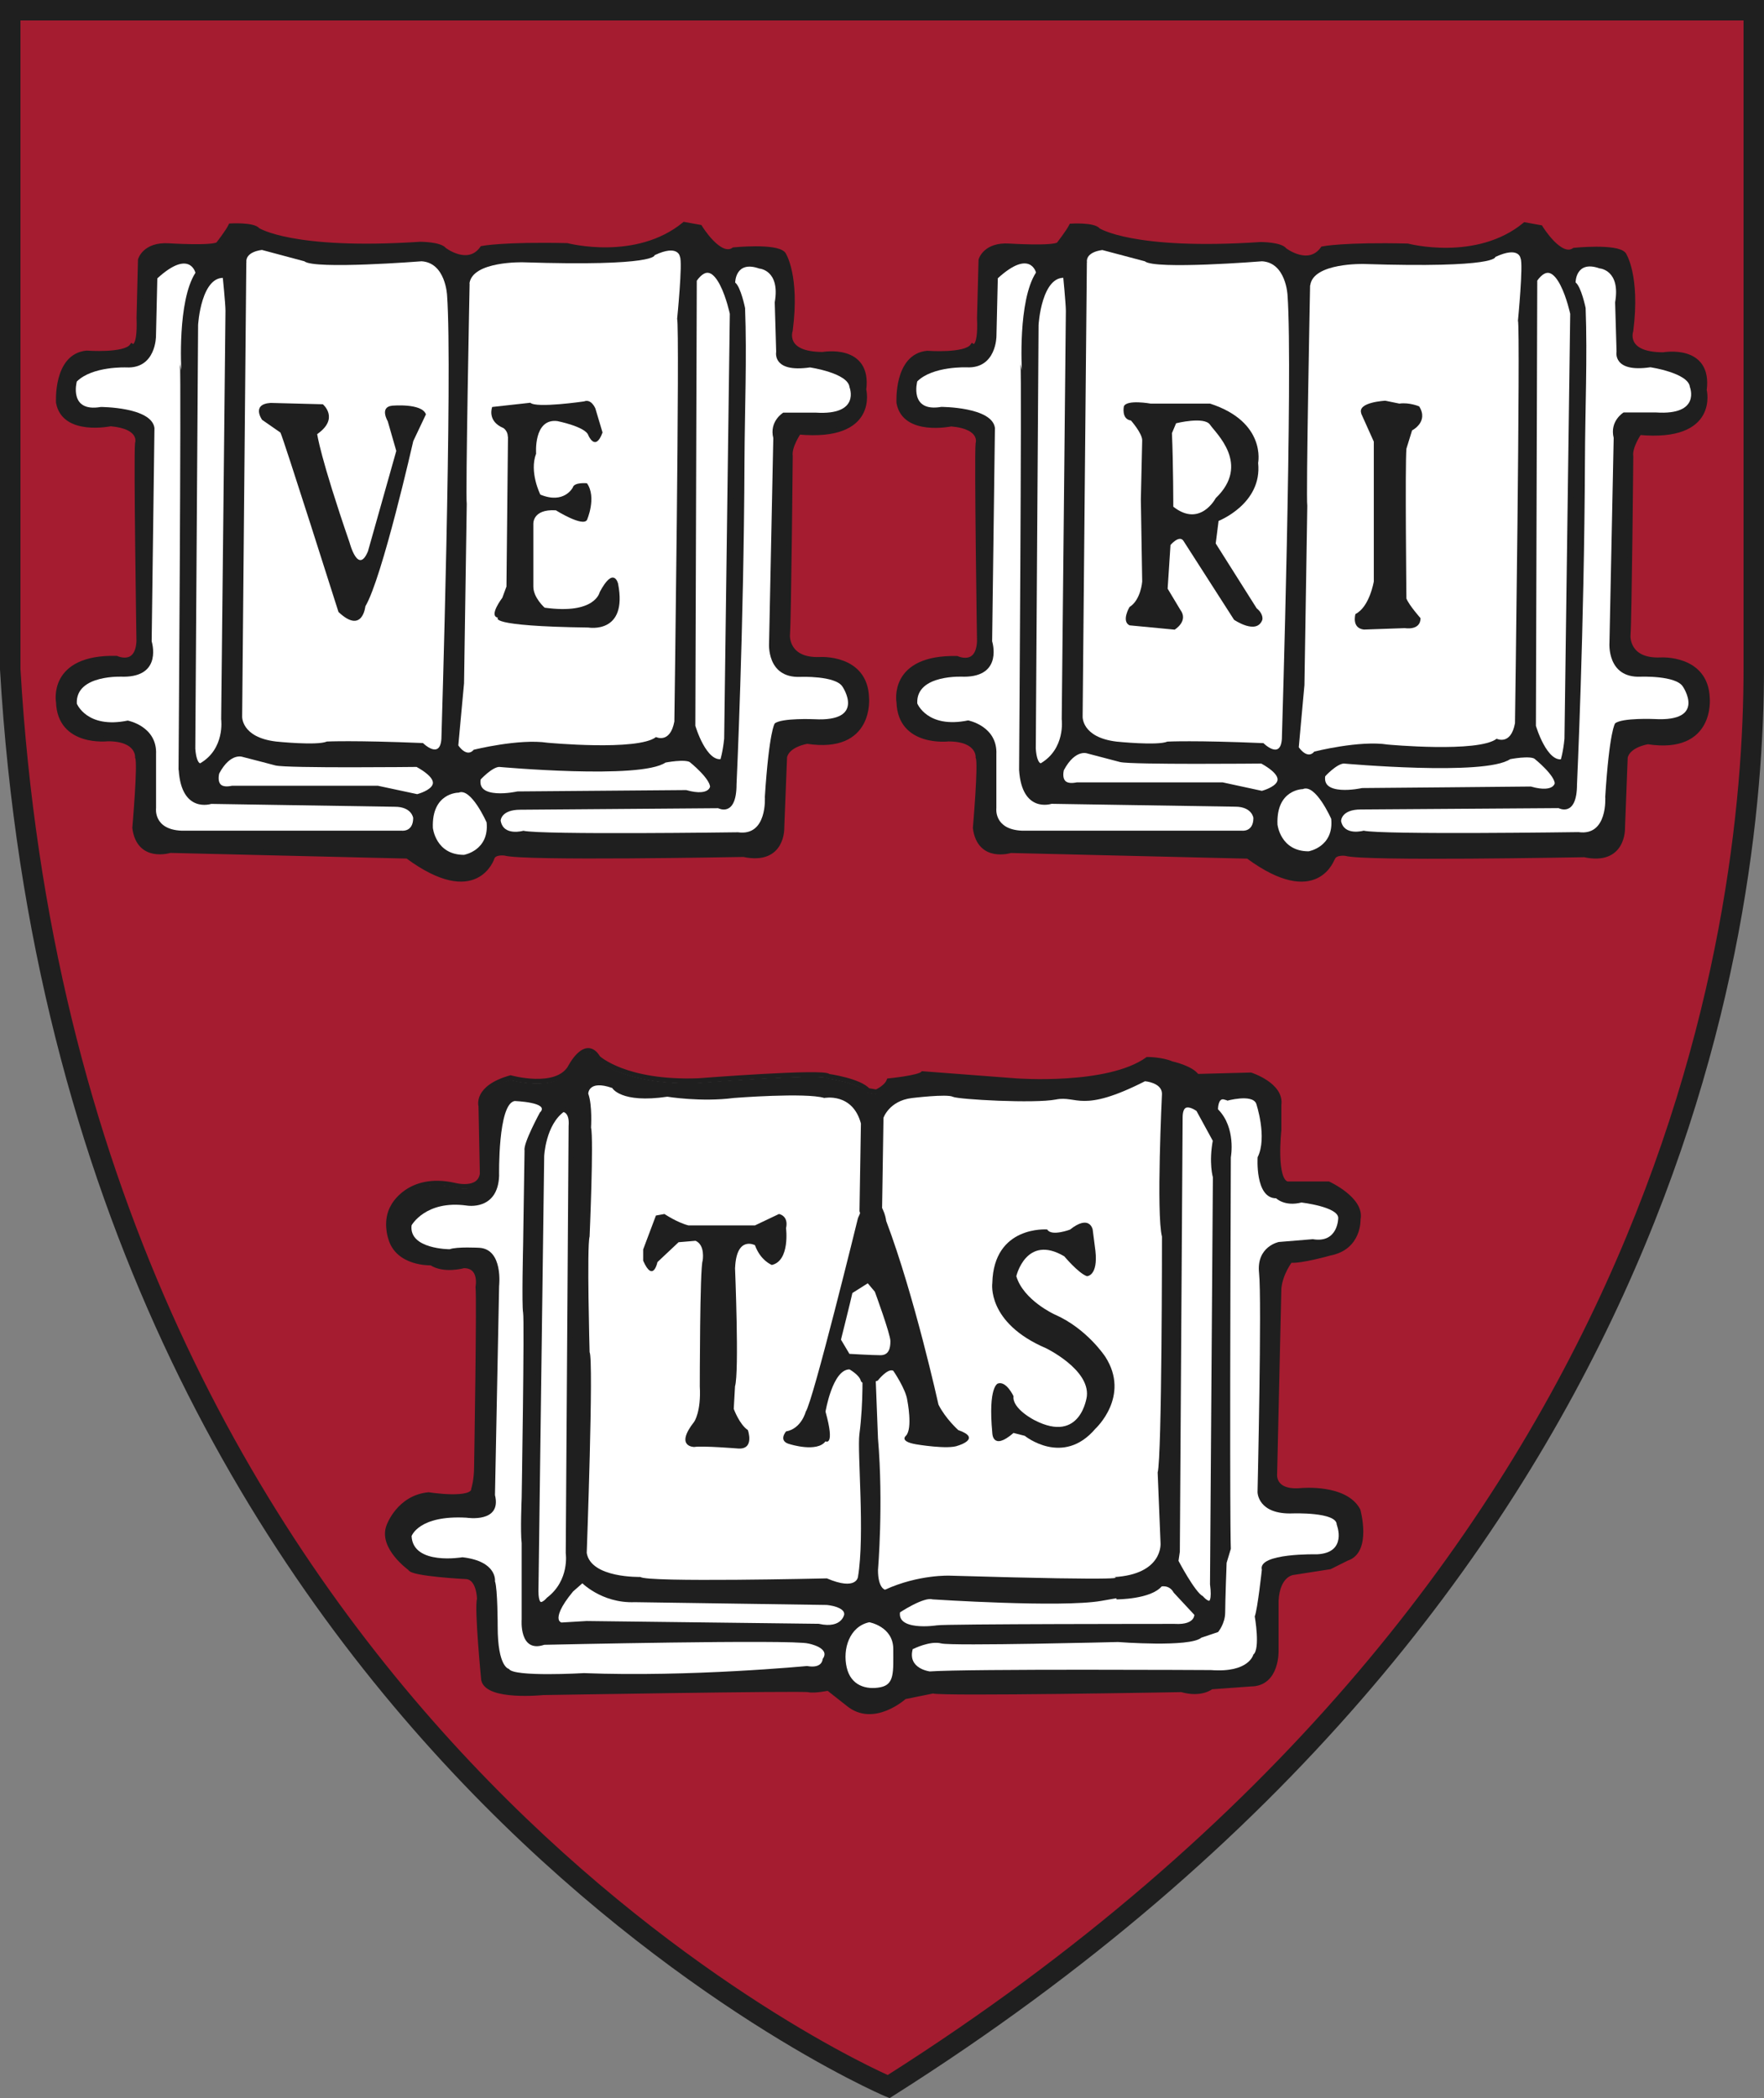 <?xml version="1.0" encoding="UTF-8" standalone="no"?>
<!-- Created with Inkscape (http://www.inkscape.org/) -->

<svg
   width="20.877mm"
   height="24.828mm"
   viewBox="0 0 20.877 24.828"
   version="1.1"
   id="svg1"
   inkscape:version="1.3 (0e150ed, 2023-07-21)"
   sodipodi:docname="harvard_shield.svg"
   xmlns:inkscape="http://www.inkscape.org/namespaces/inkscape"
   xmlns:sodipodi="http://sodipodi.sourceforge.net/DTD/sodipodi-0.dtd"
   xmlns="http://www.w3.org/2000/svg"
   xmlns:svg="http://www.w3.org/2000/svg">
  <rect x="0" y="0" width="20.877" height="24.828" fill="#808080" stroke="none"/>
  <sodipodi:namedview
     id="namedview1"
     pagecolor="#ffffff"
     bordercolor="#000000"
     borderopacity="0.25"
     inkscape:showpageshadow="2"
     inkscape:pageopacity="0.0"
     inkscape:pagecheckerboard="0"
     inkscape:deskcolor="#d1d1d1"
     inkscape:document-units="mm"
     inkscape:zoom="0.92737795"
     inkscape:cx="63.081077"
     inkscape:cy="179.53845"
     inkscape:window-width="1392"
     inkscape:window-height="1212"
     inkscape:window-x="0"
     inkscape:window-y="25"
     inkscape:window-maximized="0"
     inkscape:current-layer="layer1" />
  <defs
     id="defs1" />
  <g
     inkscape:label="Layer 1"
     inkscape:groupmode="layer"
     id="layer1"
     transform="translate(-88.398,-101.058)">
    <path
       id="path19"
       d="m 88.551,101.19 h 20.635 v 7.796 c 0,3.571 -1.329,11.145 -10.24,16.782 0,0 -9.656,-4.032 -10.395,-16.782 v -7.796"
       style="fill:#a51c30;fill-opacity:1;fill-rule:nonzero;stroke:none;stroke-width:0.035" />
    <path
       id="path20"
       d="m 88.64,101.3 v 7.672 c 0.697,12.011 9.469,16.279 10.264,16.641 9.141,-5.81 10.129,-13.57 10.129,-16.641 v -7.672 z m 10.286,24.586 -0.058,-0.024 c -0.097,-0.041 -9.734,-4.207 -10.47,-16.882 l -1.38e-4,-7.922 h 20.877 v 7.915 c 0,3.117 -1.003,11.002 -10.296,16.88 l -0.053,0.034"
       style="fill:#1f1f1f;fill-opacity:1;fill-rule:nonzero;stroke:none;stroke-width:0.035" />
    <path
       id="path21"
       d="m 104.17,111.206 c 0,0 -0.184,0.587 -1.002,-0.016 l -2.809,-0.067 c 0,0 -0.368,0.118 -0.418,-0.267 0,0 0.067,-0.769 0.033,-0.836 0,0 0.017,-0.217 -0.352,-0.217 0,0 -0.569,0.067 -0.585,-0.435 0,0 -0.1,-0.535 0.686,-0.518 0,0 0.251,0.117 0.267,-0.201 0,0 -0.033,-2.174 -0.017,-2.34 0,0 0.067,-0.201 -0.318,-0.234 0,0 -0.551,0.116 -0.618,-0.25 0,0 -0.033,-0.552 0.335,-0.587 0,0 0.451,0.034 0.535,-0.084 0,0 0.101,0.066 0.083,-0.333 l 0.018,-0.686 c 0,0 0.049,-0.184 0.334,-0.166 0,0 0.518,0.033 0.586,-0.018 0,0 0.116,-0.15 0.15,-0.218 0,0 0.267,-0.016 0.317,0.051 0,0 0.402,0.268 1.923,0.167 0,0 0.235,0 0.284,0.068 0,0 0.284,0.217 0.452,-0.017 0,0 0.25,-0.051 1.003,-0.033 0,0 0.82,0.217 1.388,-0.251 l 0.184,0.033 c 0,0 0.234,0.384 0.401,0.268 0,0 0.502,-0.05 0.585,0.05 0,0 0.167,0.25 0.084,0.903 0,0 -0.1,0.284 0.385,0.284 0,0 0.552,-0.101 0.484,0.418 0,0 0.15,0.586 -0.768,0.502 0,0 -0.118,0.167 -0.101,0.284 0,0 -0.017,1.905 -0.033,2.123 0,0 -0.016,0.301 0.385,0.284 0,0 0.535,-0.035 0.553,0.451 0,0 0.066,0.636 -0.703,0.518 0,0 -0.234,0.034 -0.268,0.184 l -0.032,0.836 c 0,0 0.016,0.418 -0.451,0.317 -0.067,0 -2.608,0.05 -2.826,-0.016 0,0 -0.118,-0.017 -0.151,0.049"
       style="fill:#ffffff;fill-opacity:1;fill-rule:nonzero;stroke:none;stroke-width:0.035" />
    <path
       id="path22"
       d="m 98.769,114.001 c 0,0 0.117,-0.049 0.15,-0.132 0,0 0.351,-0.035 0.401,-0.084 l 1.104,0.084 c 0,0 1.086,0.083 1.555,-0.253 0,0 0.168,0 0.286,0.051 0,0 0.233,0.05 0.299,0.15 l 0.636,-0.017 c 0,0 0.368,0.118 0.334,0.353 v 0.3 c 0,0 -0.067,0.602 0.1,0.636 h 0.486 c 0,0 0.401,0.184 0.351,0.418 0,0 0.017,0.334 -0.333,0.401 0,0 -0.352,0.1 -0.468,0.084 0,0 -0.118,0.15 -0.135,0.334 l -0.05,2.191 c 0,0 -0.034,0.234 0.318,0.2 0,0 0.518,-0.05 0.669,0.235 0,0 0.134,0.485 -0.134,0.568 l -0.2,0.1 -0.436,0.069 c 0,0 -0.183,0.016 -0.2,0.333 v 0.585 c 0,0 0.017,0.402 -0.301,0.402 l -0.468,0.034 c 0,0 -0.117,0.1 -0.351,0.033 0,0 -2.842,0.051 -2.943,0.016 l -0.335,0.068 c 0,0 -0.367,0.334 -0.669,0.082 l -0.234,-0.185 c 0,0 -0.167,0.034 -0.233,0.018 -0.067,-0.018 -3.144,0.034 -3.144,0.034 0,0 -0.652,0.067 -0.702,-0.151 0,0 -0.083,-0.853 -0.05,-0.954 0,0 0,-0.25 -0.151,-0.267 0,0 -0.652,-0.033 -0.669,-0.1 0,0 -0.352,-0.25 -0.251,-0.501 0,0 0.117,-0.336 0.468,-0.368 0,0 0.535,0.085 0.535,-0.067 0,0 0.034,-0.1 0.034,-0.266 0,0 0.033,-1.991 0.016,-2.124 0,0 0.05,-0.251 -0.167,-0.251 0,0 -0.234,0.066 -0.384,-0.033 0,0 -0.401,0.017 -0.485,-0.301 0,0 -0.067,-0.2 0.033,-0.369 0,0 0.184,-0.367 0.719,-0.25 0,0 0.301,0.084 0.334,-0.133 l -0.016,-0.803 c 0,0 -0.068,-0.217 0.351,-0.334 0,0 0.535,0.15 0.702,-0.117 0,0 0.184,-0.368 0.333,-0.118 0,0 0.319,0.302 1.188,0.27 0,0 1.505,-0.118 1.538,-0.052 0,0 0.367,0.052 0.468,0.168 l 0.101,0.016"
       style="fill:#ffffff;fill-opacity:1;fill-rule:nonzero;stroke:none;stroke-width:0.035" />
    <path
       id="path23"
       d="m 94.223,111.206 c 0,0 -0.184,0.587 -1.003,-0.017 l -2.809,-0.067 c 0,0 -0.368,0.118 -0.418,-0.267 0,0 0.067,-0.768 0.033,-0.836 0,0 0.017,-0.218 -0.351,-0.218 0,0 -0.568,0.068 -0.585,-0.434 0,0 -0.101,-0.536 0.685,-0.519 0,0 0.25,0.117 0.267,-0.201 0,0 -0.034,-2.173 -0.017,-2.342 0,0 0.068,-0.198 -0.317,-0.232 0,0 -0.552,0.116 -0.618,-0.252 0,0 -0.034,-0.551 0.334,-0.585 0,0 0.451,0.034 0.535,-0.082 0,0 0.1,0.065 0.084,-0.336 l 0.017,-0.685 c 0,0 0.05,-0.184 0.334,-0.167 0,0 0.519,0.033 0.586,-0.017 0,0 0.117,-0.15 0.149,-0.218 0,0 0.269,-0.015 0.319,0.05 0,0 0.401,0.267 1.924,0.167 0,0 0.233,0 0.284,0.067 0,0 0.283,0.217 0.45,-0.018 0,0 0.251,-0.05 1.004,-0.033 0,0 0.818,0.216 1.387,-0.25 l 0.184,0.033 c 0,0 0.234,0.384 0.402,0.267 0,0 0.501,-0.05 0.586,0.051 0,0 0.167,0.25 0.082,0.903 0,0 -0.1,0.284 0.385,0.284 0,0 0.552,-0.1 0.485,0.417 0,0 0.151,0.586 -0.769,0.502 0,0 -0.117,0.168 -0.101,0.284 0,0 -0.017,1.905 -0.033,2.123 0,0 -0.016,0.3 0.385,0.284 0,0 0.535,-0.035 0.551,0.451 0,0 0.066,0.635 -0.702,0.518 0,0 -0.234,0.034 -0.268,0.184 l -0.033,0.836 c 0,0 0.018,0.419 -0.452,0.319 -0.067,0 -2.607,0.05 -2.825,-0.016 0,0 -0.117,-0.018 -0.15,0.048"
       style="fill:#ffffff;fill-opacity:1;fill-rule:nonzero;stroke:none;stroke-width:0.035" />
    <path
       id="path24"
       d="m 104.17,111.206 c 0,0 -0.184,0.587 -1.002,-0.016 l -2.809,-0.067 c 0,0 -0.368,0.118 -0.418,-0.267 0,0 0.067,-0.769 0.033,-0.836 0,0 0.017,-0.217 -0.352,-0.217 0,0 -0.569,0.067 -0.585,-0.435 0,0 -0.1,-0.535 0.686,-0.518 0,0 0.251,0.117 0.267,-0.201 0,0 -0.033,-2.174 -0.017,-2.34 0,0 0.067,-0.201 -0.318,-0.234 0,0 -0.551,0.116 -0.618,-0.25 0,0 -0.033,-0.552 0.335,-0.587 0,0 0.451,0.034 0.535,-0.084 0,0 0.101,0.066 0.083,-0.333 l 0.018,-0.686 c 0,0 0.049,-0.184 0.334,-0.166 0,0 0.518,0.033 0.586,-0.018 0,0 0.116,-0.15 0.15,-0.218 0,0 0.267,-0.016 0.317,0.051 0,0 0.402,0.268 1.923,0.167 0,0 0.235,0 0.284,0.068 0,0 0.284,0.217 0.452,-0.017 0,0 0.25,-0.051 1.003,-0.033 0,0 0.82,0.217 1.388,-0.251 l 0.184,0.033 c 0,0 0.234,0.384 0.401,0.268 0,0 0.502,-0.05 0.585,0.05 0,0 0.167,0.25 0.084,0.903 0,0 -0.1,0.284 0.385,0.284 0,0 0.552,-0.101 0.484,0.418 0,0 0.15,0.586 -0.768,0.502 0,0 -0.118,0.167 -0.101,0.284 0,0 -0.017,1.905 -0.033,2.123 0,0 -0.016,0.301 0.385,0.284 0,0 0.535,-0.035 0.553,0.451 0,0 0.066,0.636 -0.703,0.518 0,0 -0.234,0.034 -0.268,0.184 l -0.032,0.836 c 0,0 0.016,0.418 -0.451,0.317 -0.067,0 -2.608,0.05 -2.826,-0.016 0,0 -0.118,-0.017 -0.151,0.049"
       style="fill:#1f1f1f;fill-opacity:1;fill-rule:nonzero;stroke:none;stroke-width:0.035" />
    <path
       id="path25"
       d="m 104.17,111.206 c 0,0 -0.184,0.587 -1.002,-0.016 l -2.809,-0.067 c 0,0 -0.368,0.118 -0.418,-0.267 0,0 0.067,-0.769 0.033,-0.836 0,0 0.017,-0.217 -0.352,-0.217 0,0 -0.569,0.067 -0.585,-0.435 0,0 -0.1,-0.535 0.686,-0.518 0,0 0.251,0.117 0.267,-0.201 0,0 -0.033,-2.174 -0.017,-2.34 0,0 0.067,-0.201 -0.318,-0.234 0,0 -0.551,0.116 -0.618,-0.25 0,0 -0.033,-0.552 0.335,-0.587 0,0 0.451,0.034 0.535,-0.084 0,0 0.101,0.066 0.083,-0.333 l 0.018,-0.686 c 0,0 0.049,-0.184 0.334,-0.166 0,0 0.518,0.033 0.586,-0.018 0,0 0.116,-0.15 0.15,-0.218 0,0 0.267,-0.016 0.317,0.051 0,0 0.402,0.268 1.923,0.167 0,0 0.235,0 0.284,0.068 0,0 0.284,0.217 0.452,-0.017 0,0 0.25,-0.051 1.003,-0.033 0,0 0.82,0.217 1.388,-0.251 l 0.184,0.033 c 0,0 0.234,0.384 0.401,0.268 0,0 0.502,-0.05 0.585,0.05 0,0 0.167,0.25 0.084,0.903 0,0 -0.1,0.284 0.385,0.284 0,0 0.552,-0.101 0.484,0.418 0,0 0.15,0.586 -0.768,0.502 0,0 -0.118,0.167 -0.101,0.284 0,0 -0.017,1.905 -0.033,2.123 0,0 -0.016,0.301 0.385,0.284 0,0 0.535,-0.035 0.553,0.451 0,0 0.066,0.636 -0.703,0.518 0,0 -0.234,0.034 -0.268,0.184 l -0.032,0.836 c 0,0 0.016,0.418 -0.451,0.317 -0.067,0 -2.608,0.05 -2.826,-0.016 0,0 -0.118,-0.017 -0.151,0.049 z"
       style="fill:none;stroke:#1f1f1f;stroke-width:0.058;stroke-linecap:butt;stroke-linejoin:miter;stroke-miterlimit:4;stroke-dasharray:none;stroke-opacity:1" />
    <path
       id="path26"
       d="m 101.01,104.317 c 0,0 0.033,0.335 0.033,0.419 0,0.084 -0.049,4.832 -0.049,4.832 0,0 0.049,0.367 -0.267,0.551 0,0 -0.085,0.033 -0.101,-0.201 l 0.033,-5.015 c 0,0 0.033,-0.619 0.351,-0.587"
       style="fill:#ffffff;fill-opacity:1;fill-rule:nonzero;stroke:none;stroke-width:0.035" />
    <path
       id="path27"
       d="m 101.01,104.317 c 0,0 0.033,0.335 0.033,0.419 0,0.084 -0.049,4.832 -0.049,4.832 0,0 0.049,0.367 -0.267,0.551 0,0 -0.085,0.033 -0.101,-0.201 l 0.033,-5.015 c 0,0 0.033,-0.619 0.351,-0.587 z"
       style="fill:none;stroke:#1f1f1f;stroke-width:0.061;stroke-linecap:butt;stroke-linejoin:miter;stroke-miterlimit:4;stroke-dasharray:none;stroke-opacity:1" />
    <path
       id="path28"
       d="m 100.459,110.17 c 0,0 0.033,-4.715 0.017,-4.799 -0.017,-0.083 0.016,0.067 0.016,0.067 0,0 -0.05,-0.819 0.167,-1.155 0,0 -0.068,-0.283 -0.452,0.068 l -0.016,0.685 c 0,0 0,0.385 -0.351,0.369 0,0 -0.402,-0.017 -0.586,0.166 0,0 -0.1,0.368 0.284,0.302 0,0 0.602,0 0.635,0.249 l -0.033,2.525 c 0,0 0.134,0.419 -0.334,0.419 0,0 -0.57,-0.035 -0.552,0.316 0,0 0.118,0.301 0.602,0.201 0,0 0.35,0.067 0.334,0.402 v 0.635 c 0,0 -0.034,0.252 0.301,0.268 h 2.608 c 0,0 0.133,0.017 0.133,-0.151 0,0 -0.016,-0.133 -0.216,-0.133 l -2.173,-0.034 c 0,0 -0.351,0.118 -0.384,-0.401"
       style="fill:#ffffff;fill-opacity:1;fill-rule:nonzero;stroke:none;stroke-width:0.035" />
    <path
       id="path29"
       d="m 100.96,110.162 c 0,0 -0.067,0.234 0.184,0.185 h 1.722 l 0.467,0.101 c 0,0 0.485,-0.118 0,-0.385 0,0 -1.538,0.015 -1.672,-0.017 0,0 -0.318,-0.084 -0.385,-0.101 0,0 -0.166,-0.067 -0.316,0.216"
       style="fill:#ffffff;fill-opacity:1;fill-rule:nonzero;stroke:none;stroke-width:0.035" />
    <path
       id="path30"
       d="m 100.96,110.162 c 0,0 -0.067,0.234 0.184,0.185 h 1.722 l 0.467,0.101 c 0,0 0.485,-0.118 0,-0.385 0,0 -1.538,0.015 -1.672,-0.017 0,0 -0.318,-0.084 -0.385,-0.101 0,0 -0.166,-0.067 -0.316,0.216 z"
       style="fill:none;stroke:#1f1f1f;stroke-width:0.061;stroke-linecap:butt;stroke-linejoin:miter;stroke-miterlimit:4;stroke-dasharray:none;stroke-opacity:1" />
    <path
       id="path31"
       d="m 103.818,110.396 c 0,0 -0.318,0 -0.301,0.419 0,0 0.034,0.317 0.368,0.317 0,0 0.301,-0.05 0.268,-0.384 0,0 -0.185,-0.419 -0.336,-0.352"
       style="fill:#ffffff;fill-opacity:1;fill-rule:nonzero;stroke:none;stroke-width:0.035" />
    <path
       id="path32"
       d="m 104.053,110.23 c 0,0 0.15,-0.167 0.251,-0.167 0,0 1.673,0.15 1.955,-0.05 0,0 0.252,-0.051 0.319,0 0,0 0.251,0.2 0.251,0.317 0,0 -0.017,0.151 -0.318,0.066 0,0 -1.89,0.018 -1.99,0.018 0,0 -0.519,0.116 -0.468,-0.184"
       style="fill:#ffffff;fill-opacity:1;fill-rule:nonzero;stroke:none;stroke-width:0.035" />
    <path
       id="path33"
       d="m 104.053,110.23 c 0,0 0.15,-0.167 0.251,-0.167 0,0 1.673,0.15 1.955,-0.05 0,0 0.252,-0.051 0.319,0 0,0 0.251,0.2 0.251,0.317 0,0 -0.017,0.151 -0.318,0.066 0,0 -1.89,0.018 -1.99,0.018 0,0 -0.519,0.116 -0.468,-0.184 z"
       style="fill:none;stroke:#1f1f1f;stroke-width:0.061;stroke-linecap:butt;stroke-linejoin:miter;stroke-miterlimit:4;stroke-dasharray:none;stroke-opacity:1" />
    <path
       id="path34"
       d="m 104.27,110.772 c 0,0 0,-0.135 0.234,-0.135 l 2.34,-0.016 c 0,0 0.218,0.117 0.218,-0.284 0,0 0.085,-1.822 0.094,-3.83 0.002,-0.598 0.03,-1.224 0.008,-1.805 0,0 -0.052,-0.251 -0.119,-0.302 0,0 0,-0.267 0.284,-0.166 0,0 0.251,0.017 0.184,0.402 l 0.017,0.583 c 0,0 -0.051,0.252 0.4,0.185 0,0 0.451,0.067 0.468,0.234 0,0 0.134,0.336 -0.4,0.301 h -0.385 c 0,0 -0.167,0.1 -0.117,0.301 l -0.05,2.425 c 0,0 -0.033,0.417 0.368,0.401 0,0 0.417,-0.017 0.501,0.117 0,0 0.286,0.418 -0.334,0.384 0,0 -0.384,-0.017 -0.468,0.051 0,0 -0.067,0.083 -0.117,0.869 0,0 0.034,0.468 -0.317,0.418 0,0 -2.325,0.033 -2.542,-0.017 0,0 -0.235,0.067 -0.268,-0.118"
       style="fill:#ffffff;fill-opacity:1;fill-rule:nonzero;stroke:none;stroke-width:0.035" />
    <path
       id="path35"
       d="m 101.261,104.166 -0.05,5.369 c 0,0 -0.016,0.249 0.402,0.299 0,0 0.485,0.05 0.601,0 0,0 0.32,-0.017 1.137,0.018 0,0 0.202,0.202 0.218,-0.051 0,0 0.133,-4.346 0.067,-5.25 0,0 -0.017,-0.385 -0.302,-0.401 0,0 -1.27,0.102 -1.387,0 l -0.502,-0.133 c 0,0 -0.201,0.017 -0.183,0.149"
       style="fill:#ffffff;fill-opacity:1;fill-rule:nonzero;stroke:none;stroke-width:0.035" />
    <path
       id="path36"
       d="m 103.903,104.434 c 0,0 -0.05,2.525 -0.033,2.609 l -0.034,2.122 -0.067,0.736 c 0,0 0.101,0.151 0.184,0.051 0,0 0.536,-0.136 0.87,-0.083 0,0 1.071,0.099 1.288,-0.069 0,0 0.168,0.084 0.217,-0.184 0,0 0.066,-4.681 0.035,-4.764 0,0 0.065,-0.67 0.031,-0.736 0,0 -0.015,-0.15 -0.299,-0.017 0,0 0.032,0.134 -1.555,0.083 0,0 -0.601,-0.017 -0.635,0.252"
       style="fill:#ffffff;fill-opacity:1;fill-rule:nonzero;stroke:none;stroke-width:0.035" />
    <path
       id="path37"
       d="m 106.561,104.368 -0.016,5.283 c 0,0 0.134,0.469 0.35,0.42 0,0 0.033,-0.101 0.049,-0.269 l 0.068,-5.033 c 0,0 -0.168,-0.801 -0.451,-0.401"
       style="fill:#ffffff;fill-opacity:1;fill-rule:nonzero;stroke:none;stroke-width:0.035" />
    <path
       id="path38"
       d="m 106.561,104.368 -0.016,5.283 c 0,0 0.134,0.469 0.35,0.42 0,0 0.033,-0.101 0.049,-0.269 l 0.068,-5.033 c 0,0 -0.168,-0.801 -0.451,-0.401 z"
       style="fill:none;stroke:#1f1f1f;stroke-width:0.061;stroke-linecap:butt;stroke-linejoin:miter;stroke-miterlimit:4;stroke-dasharray:none;stroke-opacity:1" />
    <path
       id="path39"
       d="m 104.509,105.95 c -0.051,-0.134 0.284,-0.15 0.284,-0.15 l 0.167,0.034 c 0.117,-0.017 0.234,0.033 0.234,0.033 0.116,0.184 -0.084,0.284 -0.084,0.284 l -0.067,0.217 c -0.017,0.185 0,1.773 0,1.773 0.033,0.082 0.167,0.232 0.167,0.232 0,0.151 -0.185,0.118 -0.185,0.118 l -0.485,0.017 c -0.15,-0.017 -0.1,-0.184 -0.1,-0.184 0.167,-0.083 0.217,-0.385 0.217,-0.385 v -1.655 l -0.15,-0.334"
       style="fill:#1f1f1f;fill-opacity:1;fill-rule:nonzero;stroke:none;stroke-width:0.035" />
    <path
       id="path40"
       d="m 102.268,106.184 c 0.016,0.369 0.016,0.87 0.016,0.87 0.318,0.251 0.502,-0.101 0.502,-0.101 0.417,-0.4 0,-0.769 -0.067,-0.869 -0.068,-0.101 -0.402,-0.017 -0.402,-0.017 z m -0.017,1.322 -0.034,0.518 0.15,0.25 c 0.101,0.134 -0.067,0.235 -0.067,0.235 l -0.534,-0.051 c -0.1,-0.05 0,-0.217 0,-0.217 0.134,-0.083 0.15,-0.301 0.15,-0.301 l -0.016,-0.97 0.016,-0.702 c 0,-0.083 -0.133,-0.234 -0.133,-0.234 -0.116,-0.016 -0.084,-0.167 -0.084,-0.167 0.033,-0.084 0.317,-0.033 0.317,-0.033 h 0.703 c 0.669,0.217 0.569,0.702 0.569,0.702 0.051,0.484 -0.468,0.686 -0.468,0.686 l -0.034,0.267 0.485,0.768 c 0.084,0.067 0.067,0.135 0.067,0.135 -0.067,0.184 -0.335,0 -0.335,0 l -0.601,-0.937 c -0.05,-0.067 -0.15,0.051 -0.15,0.051"
       style="fill:#1f1f1f;fill-opacity:1;fill-rule:nonzero;stroke:none;stroke-width:0.035" />
    <path
       id="path41"
       d="m 98.769,114.001 c 0,0 0.117,-0.049 0.15,-0.132 0,0 0.351,-0.035 0.401,-0.084 l 1.104,0.084 c 0,0 1.086,0.083 1.555,-0.253 0,0 0.168,0 0.286,0.051 0,0 0.233,0.05 0.299,0.15 l 0.636,-0.017 c 0,0 0.368,0.118 0.334,0.353 v 0.3 c 0,0 -0.067,0.602 0.1,0.636 h 0.486 c 0,0 0.401,0.184 0.351,0.418 0,0 0.017,0.334 -0.333,0.401 0,0 -0.352,0.1 -0.468,0.084 0,0 -0.118,0.15 -0.135,0.334 l -0.05,2.191 c 0,0 -0.034,0.234 0.318,0.2 0,0 0.518,-0.05 0.669,0.235 0,0 0.134,0.485 -0.134,0.568 l -0.2,0.1 -0.436,0.069 c 0,0 -0.183,0.016 -0.2,0.333 v 0.585 c 0,0 0.017,0.402 -0.301,0.402 l -0.468,0.034 c 0,0 -0.117,0.1 -0.351,0.033 0,0 -2.842,0.051 -2.943,0.016 l -0.335,0.068 c 0,0 -0.367,0.334 -0.669,0.082 l -0.234,-0.185 c 0,0 -0.167,0.034 -0.233,0.018 -0.067,-0.018 -3.144,0.034 -3.144,0.034 0,0 -0.652,0.067 -0.702,-0.151 0,0 -0.083,-0.853 -0.05,-0.954 0,0 0,-0.25 -0.151,-0.267 0,0 -0.652,-0.033 -0.669,-0.1 0,0 -0.352,-0.25 -0.251,-0.501 0,0 0.117,-0.336 0.468,-0.368 0,0 0.535,0.085 0.535,-0.067 0,0 0.034,-0.1 0.034,-0.266 0,0 0.033,-1.991 0.016,-2.124 0,0 0.05,-0.251 -0.167,-0.251 0,0 -0.234,0.066 -0.384,-0.033 0,0 -0.401,0.017 -0.485,-0.301 0,0 -0.067,-0.2 0.033,-0.369 0,0 0.184,-0.367 0.719,-0.25 0,0 0.301,0.084 0.334,-0.133 l -0.016,-0.803 c 0,0 -0.068,-0.217 0.351,-0.334 0,0 0.535,0.15 0.702,-0.117 0,0 0.184,-0.368 0.333,-0.118 0,0 0.319,0.302 1.188,0.27 0,0 1.505,-0.118 1.538,-0.052 0,0 0.367,0.052 0.468,0.168 l 0.101,0.016"
       style="fill:#1f1f1f;fill-opacity:1;fill-rule:nonzero;stroke:none;stroke-width:0.035" />
    <path
       id="path42"
       d="m 98.769,113.98 c 0,0 0.117,-0.049 0.15,-0.132 0,0 0.351,-0.035 0.401,-0.084 l 1.104,0.084 c 0,0 1.086,0.083 1.555,-0.253 0,0 0.169,0 0.286,0.051 0,0 0.233,0.05 0.299,0.15 l 0.636,-0.017 c 0,0 0.368,0.118 0.334,0.353 v 0.3 c 0,0 -0.067,0.602 0.1,0.636 h 0.486 c 0,0 0.401,0.184 0.351,0.418 0,0 0.017,0.334 -0.334,0.401 0,0 -0.352,0.1 -0.468,0.084 0,0 -0.118,0.15 -0.135,0.334 l -0.05,2.191 c 0,0 -0.034,0.233 0.317,0.2 0,0 0.518,-0.049 0.669,0.235 0,0 0.134,0.484 -0.133,0.568 l -0.2,0.1 -0.436,0.068 c 0,0 -0.183,0.016 -0.2,0.333 v 0.585 c 0,0 0.017,0.401 -0.301,0.401 l -0.467,0.034 c 0,0 -0.117,0.1 -0.351,0.033 0,0 -2.843,0.051 -2.943,0.016 l -0.336,0.068 c 0,0 -0.367,0.334 -0.668,0.083 l -0.234,-0.184 c 0,0 -0.167,0.034 -0.234,0.018 -0.067,-0.018 -3.143,0.034 -3.143,0.034 0,0 -0.652,0.067 -0.702,-0.151 0,0 -0.083,-0.853 -0.05,-0.954 0,0 0,-0.25 -0.151,-0.267 0,0 -0.652,-0.033 -0.669,-0.1 0,0 -0.351,-0.251 -0.251,-0.501 0,0 0.118,-0.335 0.469,-0.369 0,0 0.534,0.085 0.534,-0.067 0,0 0.034,-0.101 0.034,-0.267 0,0 0.033,-1.991 0.017,-2.124 0,0 0.05,-0.252 -0.168,-0.252 0,0 -0.234,0.067 -0.384,-0.033 0,0 -0.401,0.017 -0.484,-0.301 0,0 -0.068,-0.2 0.033,-0.369 0,0 0.184,-0.367 0.719,-0.25 0,0 0.302,0.084 0.335,-0.133 l -0.016,-0.803 c 0,0 -0.067,-0.217 0.351,-0.335 0,0 0.535,0.15 0.702,-0.117 0,0 0.184,-0.368 0.333,-0.118 0,0 0.319,0.302 1.188,0.27 0,0 1.505,-0.118 1.538,-0.052 0,0 0.368,0.052 0.468,0.168 z"
       style="fill:none;stroke:#1f1f1f;stroke-width:0.058;stroke-linecap:butt;stroke-linejoin:miter;stroke-miterlimit:4;stroke-dasharray:none;stroke-opacity:1" />
    <path
       id="path43"
       d="m 99.204,120.572 c 0,0 0.201,-0.102 0.335,-0.066 0.134,0.032 2.09,-0.017 2.09,-0.017 0,0 0.852,0.066 0.986,-0.051 l 0.199,-0.067 c 0,0 0.084,-0.099 0.084,-0.233 0,-0.135 0.017,-0.586 0.017,-0.586 l 0.05,-0.166 c 0,0 -0.017,-0.168 0,-4.633 0,0 0.066,-0.349 -0.152,-0.568 0,0 0,-0.133 0.068,-0.117 0.068,0.017 0.034,0.017 0.034,0.017 0,0 0.301,-0.085 0.35,0.032 0,0 0.135,0.4 0.017,0.635 0,0 -0.033,0.486 0.219,0.486 0,0 0.1,0.101 0.3,0.05 0,0 0.435,0.051 0.435,0.183 0,0 0,0.302 -0.301,0.251 l -0.402,0.033 c 0,0 -0.268,0.052 -0.234,0.368 0.034,0.318 -0.018,2.592 -0.018,2.592 0,0 0,0.268 0.419,0.252 0,0 0.518,-0.018 0.518,0.132 0,0 0.133,0.335 -0.234,0.352 0,0 -0.703,-0.017 -0.652,0.183 0,0 -0.051,0.468 -0.084,0.552 0,0 0.068,0.385 -0.017,0.452 0,0 -0.049,0.217 -0.501,0.183 0,0 -2.876,-0.016 -3.328,0.016 0,0 -0.268,-0.032 -0.201,-0.267"
       style="fill:#ffffff;fill-opacity:1;fill-rule:nonzero;stroke:none;stroke-width:0.035" />
    <path
       id="path44"
       d="m 98.686,120.255 c 0,0 0.284,0.05 0.284,0.318 0,0.267 0.017,0.418 -0.151,0.451 -0.167,0.033 -0.35,-0.017 -0.4,-0.233 -0.051,-0.218 0.032,-0.486 0.267,-0.536"
       style="fill:#ffffff;fill-opacity:1;fill-rule:nonzero;stroke:none;stroke-width:0.035" />
    <path
       id="path45"
       d="m 99.02,120.121 c 0,0 0.3,-0.202 0.418,-0.167 0,0 1.522,0.1 1.99,0.018 0.468,-0.084 0.184,-0.018 0.184,-0.018 0,0 0.401,0 0.518,-0.151 0,0 0.118,-0.032 0.184,0.084 l 0.25,0.269 c 0,0 0.018,0.166 -0.266,0.149 0,0 -2.726,0 -2.809,0.017 0,0 -0.518,0.083 -0.468,-0.201"
       style="fill:#ffffff;fill-opacity:1;fill-rule:nonzero;stroke:none;stroke-width:0.035" />
    <path
       id="path46"
       d="m 99.02,120.121 c 0,0 0.3,-0.202 0.418,-0.167 0,0 1.522,0.1 1.99,0.018 0.468,-0.084 0.184,-0.018 0.184,-0.018 0,0 0.401,0 0.518,-0.151 0,0 0.118,-0.032 0.184,0.084 l 0.25,0.269 c 0,0 0.018,0.166 -0.266,0.149 0,0 -2.726,0 -2.809,0.017 0,0 -0.518,0.083 -0.468,-0.201 z"
       style="fill:none;stroke:#1f1f1f;stroke-width:0.061;stroke-linecap:butt;stroke-linejoin:miter;stroke-miterlimit:4;stroke-dasharray:none;stroke-opacity:1" />
    <path
       id="path47"
       d="m 95.058,114.185 c 0,0 0.117,0 0.1,0.201 l -0.034,5.05 c 0,0 0.051,0.335 -0.233,0.552 0,0 -0.151,0.183 -0.151,-0.101 l 0.068,-5.149 c 0,0 0.016,-0.385 0.251,-0.552"
       style="fill:#ffffff;fill-opacity:1;fill-rule:nonzero;stroke:none;stroke-width:0.035" />
    <path
       id="path48"
       d="m 95.058,114.185 c 0,0 0.117,0 0.1,0.201 l -0.034,5.05 c 0,0 0.051,0.335 -0.233,0.552 0,0 -0.151,0.183 -0.151,-0.101 l 0.068,-5.149 c 0,0 0.016,-0.385 0.251,-0.552 z"
       style="fill:none;stroke:#1f1f1f;stroke-width:0.061;stroke-linecap:butt;stroke-linejoin:miter;stroke-miterlimit:4;stroke-dasharray:none;stroke-opacity:1" />
    <path
       id="path49"
       d="m 94.79,114.219 c 0,0 -0.201,0.368 -0.184,0.452 l -0.017,1.119 c 0,0 -0.017,0.719 0,0.803 0.017,0.084 -0.017,2.191 -0.017,2.191 0,0 -0.017,0.4 0,0.535 v 0.903 c 0,0 -0.033,0.401 0.267,0.3 0,0 2.943,-0.066 3.127,-0.015 0,0 0.267,0.05 0.168,0.183 0,0 0,0.117 -0.185,0.083 0,0 -1.388,0.133 -2.641,0.084 0,0 -0.836,0.049 -0.887,-0.05 0,0 -0.133,-0.016 -0.133,-0.502 0,0 0,-0.45 -0.032,-0.534 0,0 0.032,-0.237 -0.385,-0.285 0,0 -0.584,0.101 -0.602,-0.25 0,0 0.084,-0.251 0.652,-0.218 0,0 0.418,0.067 0.335,-0.268 l 0.049,-2.473 c 0,0 0.051,-0.436 -0.234,-0.453 0,0 -0.267,-0.015 -0.351,0.017 0,0 -0.485,0 -0.451,-0.283 0,0 0.167,-0.301 0.652,-0.234 0,0 0.368,0.066 0.384,-0.351 0,0 -0.017,-0.853 0.184,-0.886 0,0 0.419,0.015 0.301,0.134"
       style="fill:#ffffff;fill-opacity:1;fill-rule:nonzero;stroke:none;stroke-width:0.035" />
    <path
       id="path50"
       d="m 95.291,119.753 c 0,0 0.234,0.25 0.62,0.234 l 2.272,0.033 c 0,0 0.252,0.018 0.236,0.15 0,0 -0.035,0.2 -0.335,0.134 l -2.743,-0.033 -0.301,0.018 c 0,0 -0.201,-0.035 0.118,-0.419 l 0.133,-0.117"
       style="fill:#ffffff;fill-opacity:1;fill-rule:nonzero;stroke:none;stroke-width:0.035" />
    <path
       id="path51"
       d="m 95.291,119.753 c 0,0 0.234,0.25 0.62,0.234 l 2.272,0.033 c 0,0 0.252,0.018 0.236,0.15 0,0 -0.035,0.2 -0.335,0.134 l -2.743,-0.033 -0.301,0.018 c 0,0 -0.201,-0.035 0.118,-0.419 z"
       style="fill:none;stroke:#1f1f1f;stroke-width:0.061;stroke-linecap:butt;stroke-linejoin:miter;stroke-miterlimit:4;stroke-dasharray:none;stroke-opacity:1" />
    <path
       id="path52"
       d="m 102.314,119.534 c 0,0 0.201,0.385 0.301,0.437 0,0 0.184,0.216 0.134,-0.168 l 0.034,-4.817 c 0,0 -0.05,-0.167 0,-0.434 l -0.201,-0.368 c 0,0 -0.218,-0.167 -0.218,0.101 l -0.033,5.133 -0.017,0.115"
       style="fill:#ffffff;fill-opacity:1;fill-rule:nonzero;stroke:none;stroke-width:0.035" />
    <path
       id="path53"
       d="m 102.314,119.534 c 0,0 0.201,0.385 0.301,0.437 0,0 0.184,0.216 0.134,-0.168 l 0.034,-4.817 c 0,0 -0.05,-0.167 0,-0.434 l -0.201,-0.368 c 0,0 -0.218,-0.167 -0.218,0.101 l -0.033,5.133 z"
       style="fill:none;stroke:#1f1f1f;stroke-width:0.061;stroke-linecap:butt;stroke-linejoin:miter;stroke-miterlimit:4;stroke-dasharray:none;stroke-opacity:1" />
    <path
       id="path54"
       d="m 98.603,117.244 c 0,0 0.017,0.4 -0.034,0.785 -0.027,0.21 0.067,1.189 -0.017,1.69 0,0 -0.016,0.167 -0.368,0.017 0,0 -2.14,0.05 -2.206,-0.017 0,0 -0.586,0.017 -0.636,-0.284 0,0 0.084,-2.29 0.034,-2.376 0,0 -0.034,-1.253 0,-1.369 0,0 0.05,-1.154 0.017,-1.288 0,0 0.017,-0.267 -0.033,-0.402 0,0 0,-0.167 0.284,-0.067 0,0 0.099,0.185 0.652,0.103 0,0 0.402,0.066 0.787,0.015 0,0 0.852,-0.067 1.07,0 0,0 0.335,-0.067 0.434,0.302 l -0.017,1.037 0.1,0.334 0.118,-0.083 0.049,-0.251 0.017,-1.104 c 0,0 0.067,-0.201 0.335,-0.234 0,0 0.418,-0.051 0.486,-0.015 0.066,0.032 0.968,0.082 1.221,0.032 0.25,-0.05 0.299,0.167 1.053,-0.216 0,0 0.201,0.016 0.201,0.149 0,0 -0.069,1.423 0,1.69 0,0 0,2.608 -0.051,2.791 l 0.034,0.836 c 0,0 0.033,0.368 -0.551,0.402 0,0 0.368,0.05 -1.941,-0.017 0,0 -0.368,-0.017 -0.769,0.166 0,0 -0.083,-0.017 -0.083,-0.233 0,0 0.066,-0.785 0,-1.556 l -0.033,-0.852 -0.151,0.017"
       style="fill:#ffffff;fill-opacity:1;fill-rule:nonzero;stroke:none;stroke-width:0.035" />
    <path
       id="path55"
       d="m 97.097,116.058 c 0,0 0.051,1.238 0,1.405 l -0.015,0.267 c 0,0 0.066,0.183 0.167,0.251 0,0 0.084,0.234 -0.118,0.218 0,0 -0.417,-0.034 -0.517,-0.018 0,0 -0.235,0 0,-0.299 0,0 0.083,-0.118 0.066,-0.418 0,0 0,-1.405 0.034,-1.488 0,0 0.033,-0.184 -0.084,-0.235 l -0.201,0.017 -0.25,0.235 c 0,0 -0.051,0.252 -0.169,-0.016 v -0.134 l 0.151,-0.401 0.101,-0.018 c 0,0 0.15,0.101 0.284,0.135 h 0.787 l 0.284,-0.135 c 0,0 0.117,0.018 0.084,0.168 0,0 0.049,0.385 -0.168,0.435 0,0 -0.134,-0.05 -0.2,-0.234 0,0 -0.218,-0.117 -0.235,0.267"
       style="fill:#1f1f1f;fill-opacity:1;fill-rule:nonzero;stroke:none;stroke-width:0.035" />
    <path
       id="path56"
       d="m 100.792,115.607 c 0,0 -0.634,-0.051 -0.65,0.635 0,0 -0.069,0.469 0.635,0.77 0,0 0.518,0.25 0.484,0.568 0,0 -0.067,0.569 -0.619,0.284 0,0 -0.267,-0.134 -0.249,-0.284 0,0 -0.085,-0.184 -0.185,-0.15 0,0 -0.118,0.033 -0.066,0.585 0,0 0,0.218 0.251,0 l 0.133,0.034 c 0,0 0.452,0.368 0.836,-0.084 0,0 0.419,-0.384 0.117,-0.852 0,0 -0.217,-0.334 -0.601,-0.501 0,0 -0.368,-0.168 -0.452,-0.452 0,0 0.117,-0.502 0.568,-0.235 0,0 0.168,0.201 0.268,0.235 0,0 0.134,0 0.1,-0.302 l -0.032,-0.249 c 0,0 -0.034,-0.186 -0.269,0 0,0 -0.218,0.082 -0.268,0"
       style="fill:#1f1f1f;fill-opacity:1;fill-rule:nonzero;stroke:none;stroke-width:0.035" />
    <path
       id="path57"
       d="m 98.486,116.359 c -0.018,0.084 -0.135,0.552 -0.135,0.552 l 0.1,0.168 c 0,0 0.267,0.016 0.367,0.016 0.1,0 0.118,-0.082 0.118,-0.167 0,-0.083 -0.184,-0.584 -0.184,-0.584 l -0.084,-0.1 z m 0.267,-1.104 c 0.117,0.085 0.133,0.251 0.133,0.251 0.335,0.886 0.619,2.174 0.619,2.174 0.083,0.166 0.234,0.301 0.234,0.301 0.284,0.099 0,0.183 0,0.183 -0.117,0.051 -0.501,-0.015 -0.501,-0.015 -0.201,-0.035 -0.119,-0.1 -0.119,-0.1 0.084,-0.084 0.017,-0.42 0.017,-0.42 -0.017,-0.133 -0.166,-0.35 -0.166,-0.35 -0.067,-0.034 -0.184,0.117 -0.184,0.117 0,0 -0.184,0.067 -0.201,0 -0.017,-0.068 -0.133,-0.133 -0.133,-0.133 -0.201,0 -0.284,0.5 -0.284,0.5 0.117,0.419 0,0.351 0,0.351 -0.1,0.135 -0.418,0.035 -0.418,0.035 -0.15,-0.035 -0.049,-0.152 -0.049,-0.152 0.183,-0.033 0.233,-0.234 0.233,-0.234 0.085,-0.117 0.618,-2.29 0.618,-2.29 0.051,-0.101 0.084,-0.301 0.201,-0.218"
       style="fill:#1f1f1f;fill-opacity:1;fill-rule:nonzero;stroke:none;stroke-width:0.035" />
    <path
       id="path58"
       d="m 94.223,111.206 c 0,0 -0.184,0.587 -1.003,-0.017 l -2.809,-0.067 c 0,0 -0.368,0.118 -0.418,-0.267 0,0 0.067,-0.768 0.033,-0.836 0,0 0.017,-0.218 -0.351,-0.218 0,0 -0.568,0.068 -0.585,-0.434 0,0 -0.101,-0.536 0.685,-0.519 0,0 0.25,0.117 0.267,-0.201 0,0 -0.034,-2.173 -0.017,-2.342 0,0 0.068,-0.198 -0.317,-0.232 0,0 -0.552,0.116 -0.618,-0.252 0,0 -0.034,-0.551 0.334,-0.585 0,0 0.451,0.034 0.535,-0.082 0,0 0.1,0.065 0.084,-0.336 l 0.017,-0.685 c 0,0 0.05,-0.184 0.334,-0.167 0,0 0.519,0.033 0.586,-0.017 0,0 0.117,-0.15 0.149,-0.218 0,0 0.269,-0.015 0.319,0.05 0,0 0.401,0.267 1.924,0.167 0,0 0.233,0 0.284,0.067 0,0 0.283,0.217 0.45,-0.018 0,0 0.251,-0.05 1.004,-0.033 0,0 0.818,0.216 1.387,-0.25 l 0.184,0.033 c 0,0 0.234,0.384 0.402,0.267 0,0 0.501,-0.05 0.586,0.051 0,0 0.167,0.25 0.082,0.903 0,0 -0.1,0.284 0.385,0.284 0,0 0.552,-0.1 0.485,0.417 0,0 0.151,0.586 -0.769,0.502 0,0 -0.117,0.168 -0.101,0.284 0,0 -0.017,1.905 -0.033,2.123 0,0 -0.016,0.3 0.385,0.284 0,0 0.535,-0.035 0.551,0.451 0,0 0.066,0.635 -0.702,0.518 0,0 -0.234,0.034 -0.268,0.184 l -0.033,0.836 c 0,0 0.018,0.419 -0.452,0.319 -0.067,0 -2.607,0.05 -2.825,-0.016 0,0 -0.117,-0.018 -0.15,0.048"
       style="fill:#1f1f1f;fill-opacity:1;fill-rule:nonzero;stroke:none;stroke-width:0.035" />
    <path
       id="path59"
       d="m 94.223,111.206 c 0,0 -0.184,0.587 -1.003,-0.017 l -2.809,-0.067 c 0,0 -0.368,0.118 -0.418,-0.267 0,0 0.067,-0.768 0.033,-0.836 0,0 0.017,-0.218 -0.351,-0.218 0,0 -0.568,0.068 -0.585,-0.434 0,0 -0.101,-0.536 0.685,-0.519 0,0 0.25,0.117 0.267,-0.201 0,0 -0.034,-2.173 -0.017,-2.342 0,0 0.068,-0.198 -0.317,-0.232 0,0 -0.552,0.116 -0.618,-0.252 0,0 -0.034,-0.551 0.334,-0.585 0,0 0.451,0.034 0.535,-0.082 0,0 0.1,0.065 0.084,-0.336 l 0.017,-0.685 c 0,0 0.05,-0.184 0.334,-0.167 0,0 0.519,0.033 0.586,-0.017 0,0 0.117,-0.15 0.149,-0.218 0,0 0.269,-0.015 0.319,0.05 0,0 0.401,0.267 1.924,0.167 0,0 0.233,0 0.284,0.067 0,0 0.283,0.217 0.45,-0.018 0,0 0.251,-0.05 1.004,-0.033 0,0 0.818,0.216 1.387,-0.25 l 0.184,0.033 c 0,0 0.234,0.384 0.402,0.267 0,0 0.501,-0.05 0.586,0.051 0,0 0.167,0.25 0.082,0.903 0,0 -0.1,0.284 0.385,0.284 0,0 0.552,-0.1 0.485,0.417 0,0 0.151,0.586 -0.769,0.502 0,0 -0.117,0.168 -0.101,0.284 0,0 -0.017,1.905 -0.033,2.123 0,0 -0.016,0.3 0.385,0.284 0,0 0.535,-0.035 0.551,0.451 0,0 0.066,0.635 -0.702,0.518 0,0 -0.234,0.034 -0.268,0.184 l -0.033,0.836 c 0,0 0.018,0.419 -0.452,0.319 -0.067,0 -2.607,0.05 -2.825,-0.016 0,0 -0.117,-0.018 -0.15,0.048 z"
       style="fill:none;stroke:#1f1f1f;stroke-width:0.058;stroke-linecap:butt;stroke-linejoin:miter;stroke-miterlimit:4;stroke-dasharray:none;stroke-opacity:1" />
    <path
       id="path60"
       d="m 91.063,104.318 c 0,0 0.034,0.334 0.034,0.417 0,0.083 -0.051,4.832 -0.051,4.832 0,0 0.051,0.369 -0.267,0.552 0,0 -0.083,0.035 -0.1,-0.2 l 0.033,-5.016 c 0,0 0.033,-0.619 0.351,-0.586"
       style="fill:#ffffff;fill-opacity:1;fill-rule:nonzero;stroke:none;stroke-width:0.035" />
    <path
       id="path61"
       d="m 91.063,104.318 c 0,0 0.034,0.334 0.034,0.417 0,0.083 -0.051,4.832 -0.051,4.832 0,0 0.051,0.369 -0.267,0.552 0,0 -0.083,0.035 -0.1,-0.2 l 0.033,-5.016 c 0,0 0.033,-0.619 0.351,-0.586 z"
       style="fill:none;stroke:#1f1f1f;stroke-width:0.061;stroke-linecap:butt;stroke-linejoin:miter;stroke-miterlimit:4;stroke-dasharray:none;stroke-opacity:1" />
    <path
       id="path62"
       d="m 90.511,110.17 c 0,0 0.033,-4.715 0.017,-4.799 -0.017,-0.083 0.016,0.068 0.016,0.068 0,0 -0.049,-0.818 0.167,-1.153 0,0 -0.067,-0.285 -0.451,0.066 l -0.016,0.686 c 0,0 0,0.385 -0.351,0.368 0,0 -0.402,-0.017 -0.586,0.167 0,0 -0.1,0.367 0.284,0.301 0,0 0.602,0 0.635,0.249 l -0.033,2.525 c 0,0 0.134,0.418 -0.334,0.418 0,0 -0.568,-0.033 -0.552,0.318 0,0 0.118,0.301 0.603,0.201 0,0 0.351,0.067 0.335,0.4 v 0.636 c 0,0 -0.035,0.252 0.3,0.267 h 2.609 c 0,0 0.134,0.018 0.134,-0.151 0,0 -0.017,-0.132 -0.217,-0.132 l -2.173,-0.034 c 0,0 -0.352,0.117 -0.385,-0.401"
       style="fill:#ffffff;fill-opacity:1;fill-rule:nonzero;stroke:none;stroke-width:0.035" />
    <path
       id="path63"
       d="m 90.963,110.203 c 0,0 -0.066,0.235 0.183,0.184 h 1.722 l 0.468,0.1 c 0,0 0.486,-0.117 0,-0.384 0,0 -1.538,0.017 -1.673,-0.017 0,0 -0.317,-0.084 -0.384,-0.1 0,0 -0.168,-0.067 -0.317,0.217"
       style="fill:#ffffff;fill-opacity:1;fill-rule:nonzero;stroke:none;stroke-width:0.035" />
    <path
       id="path64"
       d="m 90.963,110.203 c 0,0 -0.066,0.235 0.183,0.184 h 1.722 l 0.468,0.1 c 0,0 0.486,-0.117 0,-0.384 0,0 -1.538,0.017 -1.673,-0.017 0,0 -0.317,-0.084 -0.384,-0.1 0,0 -0.168,-0.067 -0.317,0.217 z"
       style="fill:none;stroke:#1f1f1f;stroke-width:0.061;stroke-linecap:butt;stroke-linejoin:miter;stroke-miterlimit:4;stroke-dasharray:none;stroke-opacity:1" />
    <path
       id="path65"
       d="m 93.823,110.438 c 0,0 -0.318,0 -0.302,0.417 0,0 0.033,0.319 0.368,0.319 0,0 0.301,-0.051 0.268,-0.384 0,0 -0.185,-0.419 -0.333,-0.351"
       style="fill:#ffffff;fill-opacity:1;fill-rule:nonzero;stroke:none;stroke-width:0.035" />
    <path
       id="path66"
       d="m 94.056,110.27 c 0,0 0.15,-0.167 0.251,-0.167 0,0 1.672,0.151 1.956,-0.05 0,0 0.251,-0.05 0.318,0 0,0 0.251,0.2 0.251,0.317 0,0 -0.016,0.152 -0.317,0.068 0,0 -1.891,0.016 -1.99,0.016 0,0 -0.519,0.117 -0.468,-0.184"
       style="fill:#ffffff;fill-opacity:1;fill-rule:nonzero;stroke:none;stroke-width:0.035" />
    <path
       id="path67"
       d="m 94.056,110.27 c 0,0 0.15,-0.167 0.251,-0.167 0,0 1.672,0.151 1.956,-0.05 0,0 0.251,-0.05 0.318,0 0,0 0.251,0.2 0.251,0.317 0,0 -0.016,0.152 -0.317,0.068 0,0 -1.891,0.016 -1.99,0.016 0,0 -0.519,0.117 -0.468,-0.184 z"
       style="fill:none;stroke:#1f1f1f;stroke-width:0.061;stroke-linecap:butt;stroke-linejoin:miter;stroke-miterlimit:4;stroke-dasharray:none;stroke-opacity:1" />
    <path
       id="path68"
       d="m 94.323,110.772 c 0,0 0,-0.132 0.233,-0.132 l 2.342,-0.018 c 0,0 0.217,0.116 0.217,-0.284 0,0 0.086,-1.823 0.094,-3.83 0.003,-0.597 0.029,-1.224 0.007,-1.804 0,0 -0.05,-0.25 -0.117,-0.302 0,0 0,-0.267 0.285,-0.166 0,0 0.25,0.016 0.183,0.4 l 0.017,0.586 c 0,0 -0.051,0.25 0.4,0.184 0,0 0.451,0.066 0.468,0.234 0,0 0.135,0.335 -0.4,0.301 h -0.384 c 0,0 -0.168,0.1 -0.118,0.301 l -0.05,2.424 c 0,0 -0.034,0.417 0.368,0.402 0,0 0.418,-0.017 0.501,0.116 0,0 0.285,0.418 -0.334,0.385 0,0 -0.384,-0.017 -0.468,0.05 0,0 -0.066,0.085 -0.117,0.869 0,0 0.033,0.469 -0.318,0.419 0,0 -2.323,0.032 -2.54,-0.018 0,0 -0.235,0.068 -0.268,-0.117"
       style="fill:#ffffff;fill-opacity:1;fill-rule:nonzero;stroke:none;stroke-width:0.035" />
    <path
       id="path69"
       d="m 91.313,104.166 -0.049,5.368 c 0,0 -0.016,0.249 0.401,0.299 0,0 0.486,0.051 0.602,0 0,0 0.317,-0.016 1.137,0.018 0,0 0.201,0.2 0.218,-0.05 0,0 0.134,-4.347 0.067,-5.25 0,0 -0.017,-0.384 -0.302,-0.401 0,0 -1.27,0.1 -1.387,0 l -0.501,-0.134 c 0,0 -0.201,0.016 -0.185,0.151"
       style="fill:#ffffff;fill-opacity:1;fill-rule:nonzero;stroke:none;stroke-width:0.035" />
    <path
       id="path70"
       d="m 96.614,104.368 -0.017,5.283 c 0,0 0.134,0.468 0.352,0.418 0,0 0.033,-0.1 0.05,-0.268 l 0.067,-5.032 c 0,0 -0.167,-0.803 -0.451,-0.401"
       style="fill:#ffffff;fill-opacity:1;fill-rule:nonzero;stroke:none;stroke-width:0.035" />
    <path
       id="path71"
       d="m 96.614,104.368 -0.017,5.283 c 0,0 0.134,0.468 0.352,0.418 0,0 0.033,-0.1 0.05,-0.268 l 0.067,-5.032 c 0,0 -0.167,-0.803 -0.451,-0.401 z"
       style="fill:none;stroke:#1f1f1f;stroke-width:0.061;stroke-linecap:butt;stroke-linejoin:miter;stroke-miterlimit:4;stroke-dasharray:none;stroke-opacity:1" />
    <path
       id="path72"
       d="m 93.956,104.413 c 0,0 -0.05,2.524 -0.034,2.608 l -0.032,2.123 -0.068,0.735 c 0,0 0.099,0.151 0.183,0.051 0,0 0.536,-0.133 0.87,-0.083 0,0 1.071,0.101 1.287,-0.067 0,0 0.167,0.083 0.217,-0.184 0,0 0.066,-4.681 0.033,-4.765 0,0 0.067,-0.669 0.033,-0.735 0,0 -0.017,-0.152 -0.3,-0.018 0,0 0.033,0.135 -1.555,0.084 0,0 -0.602,-0.017 -0.636,0.251"
       style="fill:#ffffff;fill-opacity:1;fill-rule:nonzero;stroke:none;stroke-width:0.035" />
    <path
       id="path73"
       d="m 93.44,105.959 -0.151,0.319 c 0,0 -0.367,1.621 -0.567,1.955 0,0 -0.033,0.336 -0.318,0.067 0,0 -0.652,-2.056 -0.687,-2.123 l -0.217,-0.151 c 0,0 -0.132,-0.184 0.1,-0.2 l 0.619,0.016 c 0,0 0.2,0.167 -0.067,0.353 0,0 0.033,0.267 0.384,1.286 0,0 0.1,0.384 0.217,0.1 l 0.335,-1.187 -0.101,-0.351 c 0,0 -0.1,-0.167 0.05,-0.184 0,0 0.351,-0.033 0.401,0.1"
       style="fill:#1f1f1f;fill-opacity:1;fill-rule:nonzero;stroke:none;stroke-width:0.035" />
    <path
       id="path74"
       d="m 94.41,106.227 -0.018,1.772 -0.049,0.133 c 0,0 -0.167,0.218 -0.051,0.235 0,0 -0.15,0.101 1.069,0.117 0,0 0.469,0.083 0.352,-0.519 0,0 -0.05,-0.217 -0.218,0.101 0,0 -0.051,0.267 -0.651,0.183 0,0 -0.134,-0.117 -0.134,-0.25 v -0.736 c 0,0 -0.017,-0.184 0.267,-0.166 0,0 0.318,0.199 0.368,0.114 0,0 0.117,-0.266 0,-0.434 0,0 -0.151,-0.016 -0.168,0.05 0,0 -0.101,0.201 -0.384,0.084 0,0 -0.134,-0.267 -0.05,-0.485 0,0 -0.033,-0.419 0.251,-0.385 0,0 0.334,0.066 0.367,0.168 0,0 0.083,0.201 0.168,-0.033 l -0.085,-0.285 c 0,0 -0.048,-0.117 -0.133,-0.083 0,0 -0.568,0.083 -0.636,0.016 l -0.452,0.05 c 0,0 -0.066,0.167 0.134,0.25 0,0 0.051,0.034 0.051,0.101"
       style="fill:#1f1f1f;fill-opacity:1;fill-rule:nonzero;stroke:none;stroke-width:0.035" />
  </g>
</svg>
